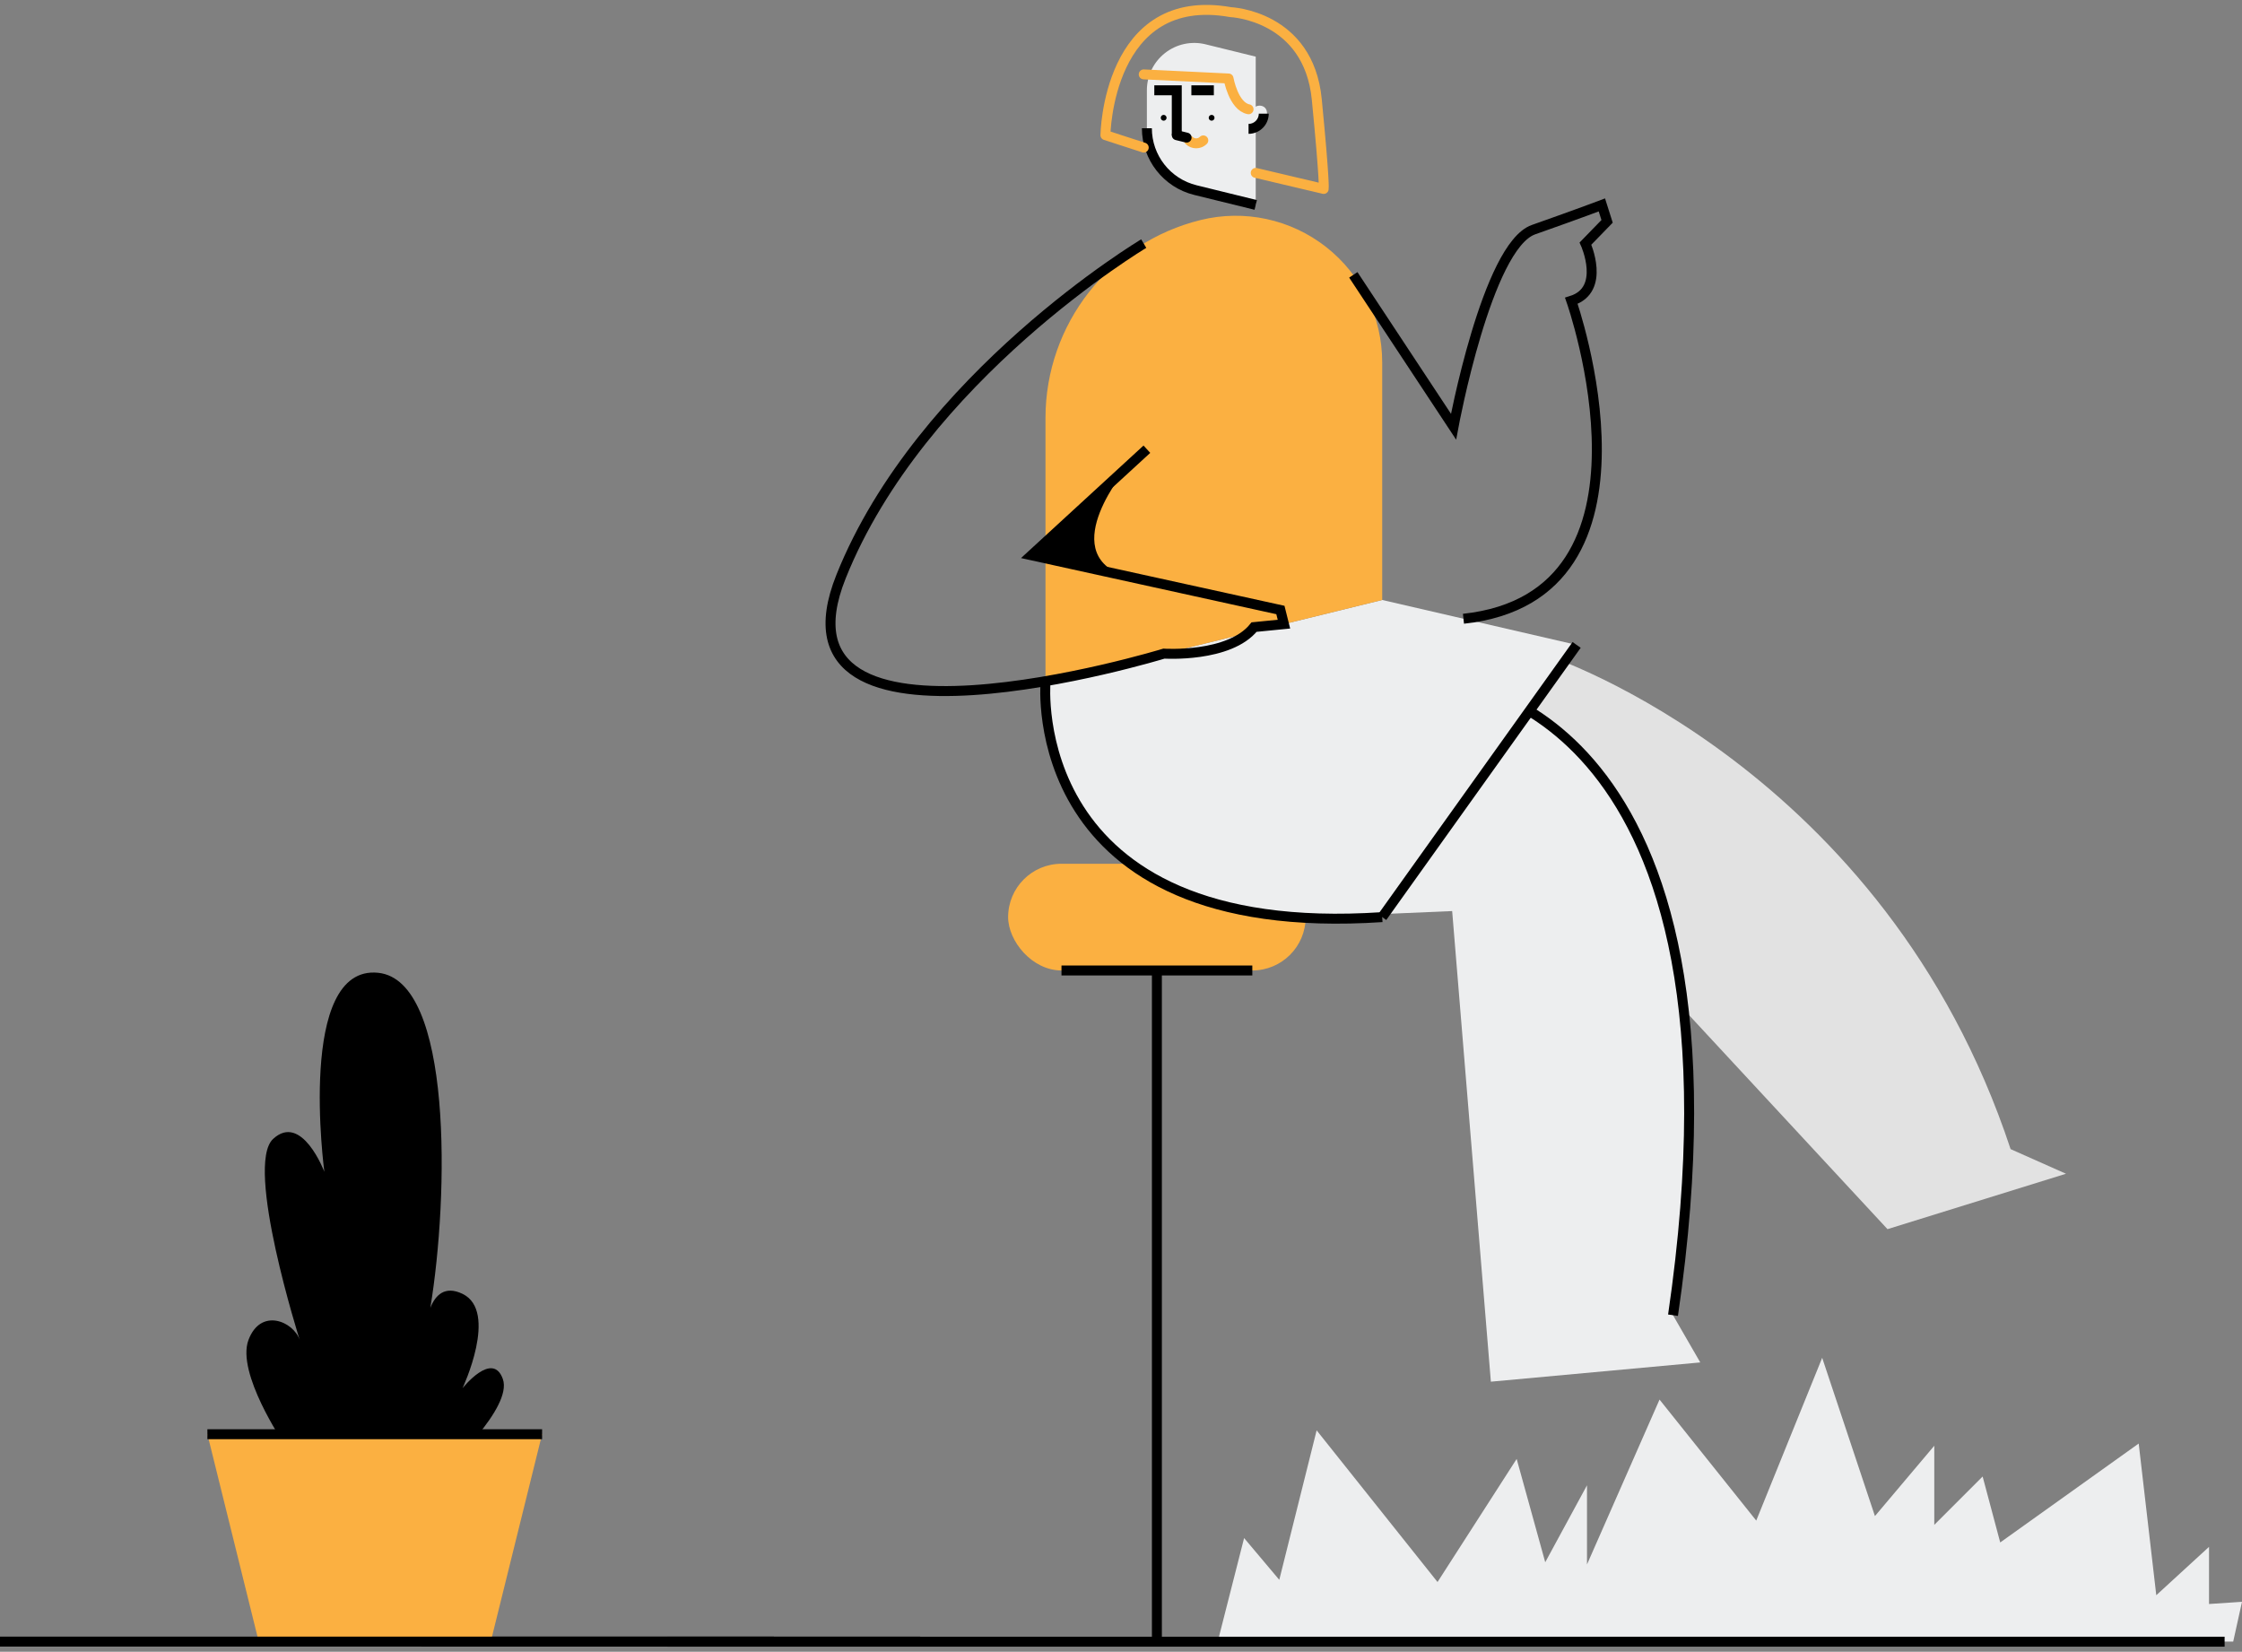 <svg width="338" height="249" viewBox="0 0 338 249" fill="none" xmlns="http://www.w3.org/2000/svg">
<rect x="0" y="0" width="338" height="249" fill="#808080" stroke="none"/>
<path d="M63.539 247.47H138.733" stroke="black" stroke-width="1.5"/>
<rect x="151.983" y="130.212" width="44.856" height="16.086" rx="8.043" fill="#FBB041"/>
<path d="M188.797 146.299H160.027" stroke="black" stroke-width="1.5"/>
<path d="M174.411 146.299V248.076" stroke="black" stroke-width="1.5"/>
<path d="M233.659 98.968C233.659 98.968 284.091 115.692 303.115 173.229L311.467 176.941L284.555 185.294L240.938 138.255L210.116 117.738" fill="#E2E2E2"/>
<path d="M252.221 198.27C265.642 106.566 219.131 102.923 219.131 102.923L197.633 138.256L218.926 137.342L224.761 208.287L256.328 205.385L252.221 198.27Z" fill="#EDEEEF"/>
<path d="M252.221 198.27C265.642 106.566 219.131 102.923 219.131 102.923" stroke="black" stroke-width="1.5"/>
<path d="M208.378 90.446L157.616 102.923C157.616 102.923 154.258 141.864 208.378 138.255L237.691 97.22L208.378 90.446Z" fill="#EDEEEF"/>
<path d="M208.379 138.255L237.691 97.221" stroke="black" stroke-width="1.5"/>
<path d="M157.616 102.923C157.616 102.923 154.258 141.865 208.378 138.256" stroke="black" stroke-width="1.5"/>
<path d="M172.901 13.613V19.33C172.901 23.751 175.92 27.601 180.213 28.656L189.311 30.892V8.538L181.746 6.679C179.616 6.155 177.363 6.64 175.636 7.993C173.91 9.347 172.901 11.419 172.901 13.613V13.613Z" fill="#EDEEEF"/>
<path d="M172.901 19.33C172.901 23.751 175.92 27.601 180.213 28.656L189.311 30.892" stroke="black" stroke-width="1.5"/>
<path d="M182.661 18.196C182.903 18.196 183.1 17.999 183.1 17.757C183.1 17.515 182.903 17.318 182.661 17.318C182.419 17.318 182.222 17.515 182.222 17.757C182.222 17.999 182.419 18.196 182.661 18.196Z" fill="black"/>
<path d="M175.431 18.196C175.674 18.196 175.87 17.999 175.87 17.757C175.87 17.515 175.674 17.318 175.431 17.318C175.189 17.318 174.992 17.515 174.992 17.757C174.992 17.999 175.189 18.196 175.431 18.196Z" fill="black"/>
<path d="M177.408 20.374V13.613H174.021" stroke="black" stroke-width="1.5"/>
<path d="M182.997 13.613H179.609" stroke="black" stroke-width="1.5"/>
<path d="M188.72 17.077V19.425C189.987 19.425 191.014 18.398 191.014 17.132C191.014 17.061 191.011 16.992 191.004 16.923C190.876 15.499 188.72 15.647 188.72 17.077Z" fill="#EDEEEF"/>
<path d="M188.23 19.425C189.497 19.425 190.523 18.398 190.523 17.132" stroke="black" stroke-width="1.5"/>
<path d="M179.26 21.164C179.854 21.757 180.815 21.757 181.408 21.164" stroke="#FBB041" stroke-width="1.5" stroke-linecap="round" stroke-linejoin="round"/>
<path d="M177.409 20.38L178.89 20.744" stroke="black" stroke-width="1.5" stroke-linecap="round"/>
<path d="M172.427 11.214L185.214 11.833C185.214 11.833 185.946 16.023 188.23 16.473" stroke="#FBB041" stroke-width="1.5" stroke-linecap="round" stroke-linejoin="round"/>
<path d="M172.427 22.248L166.652 20.374C166.652 20.374 166.962 -1.469 185.523 1.83C185.523 1.83 197.278 2.303 198.516 14.987C199.753 27.67 199.56 28.482 199.56 28.482L189.31 26.063" stroke="#FBB041" stroke-width="1.5" stroke-linecap="round" stroke-linejoin="round"/>
<path d="M208.378 54.613V90.446L157.615 102.923V63.014C157.615 48.863 167.276 36.541 181.018 33.163H181.018C187.608 31.544 194.577 33.043 199.917 37.23C205.258 41.417 208.378 47.827 208.378 54.613V54.613Z" fill="#FBB041"/>
<path d="M172.428 36.722C172.428 36.722 138.857 56.764 126.793 86.924C114.729 117.084 175.47 98.535 175.47 98.535C175.47 98.535 185.349 99.18 189.061 94.534L193.564 94.088L193.031 91.956L155.496 83.706L172.901 67.719" stroke="black" stroke-width="1.5"/>
<path d="M155.497 83.706L169.263 86.732C159.22 83.018 169.925 70.454 169.928 70.45L155.497 83.706Z" fill="black"/>
<path d="M176.834 88.396C176.413 88.092 175.253 87.817 173.139 87.584L176.834 88.396Z" fill="black"/>
<path d="M204.024 41.435L219.131 64.32C219.131 64.32 224.173 37.097 231.185 34.622C238.197 32.148 241.496 30.893 241.496 30.893L242.281 33.369L239.022 36.722C239.022 36.722 242.186 43.697 236.892 45.346C236.892 45.346 252.563 89.858 220.631 93.278" stroke="black" stroke-width="1.5"/>
<path d="M75.806 207.882C74.26 203.552 69.73 209.271 69.73 209.271C69.73 209.271 75.188 197.676 69.73 195.047C67.038 193.751 65.621 195.276 64.876 197.155C67.669 180.296 68.271 147.779 57 146.647C44.688 145.41 48.9 176.646 48.9 176.646C48.9 176.646 45.498 167.677 41.169 171.697C36.839 175.718 45.189 202.006 45.189 202.006C44.261 199.222 39.313 197.057 37.457 202.006C35.602 206.954 42.715 217.469 42.715 217.469L67.147 221.49C67.147 221.49 77.353 212.212 75.806 207.882Z" fill="black"/>
<path d="M73.988 247.469H39.004L31.267 216.206H81.725L73.988 247.469Z" fill="#FBB041"/>
<path d="M0 247.47H116.666" stroke="black" stroke-width="1.5"/>
<path d="M31.267 216.207H81.725" stroke="black" stroke-width="1.5"/>
<path d="M333.029 241.803V233.187L325.077 240.478L322.426 217.613L301.55 232.525L298.898 222.584L291.609 229.874V217.945L282.662 228.548L274.709 204.69L264.768 229.228L250.188 210.986L239.253 235.839V223.909L232.957 235.507L228.649 219.933L216.719 238.489L198.494 215.625L192.861 238.158L187.559 231.862L183.583 247.469H336.674L338 241.472L333.029 241.803Z" fill="#EDEEEF"/>
<path d="M100.613 247.484H335.378" stroke="black" stroke-width="1.5"/>
</svg>

